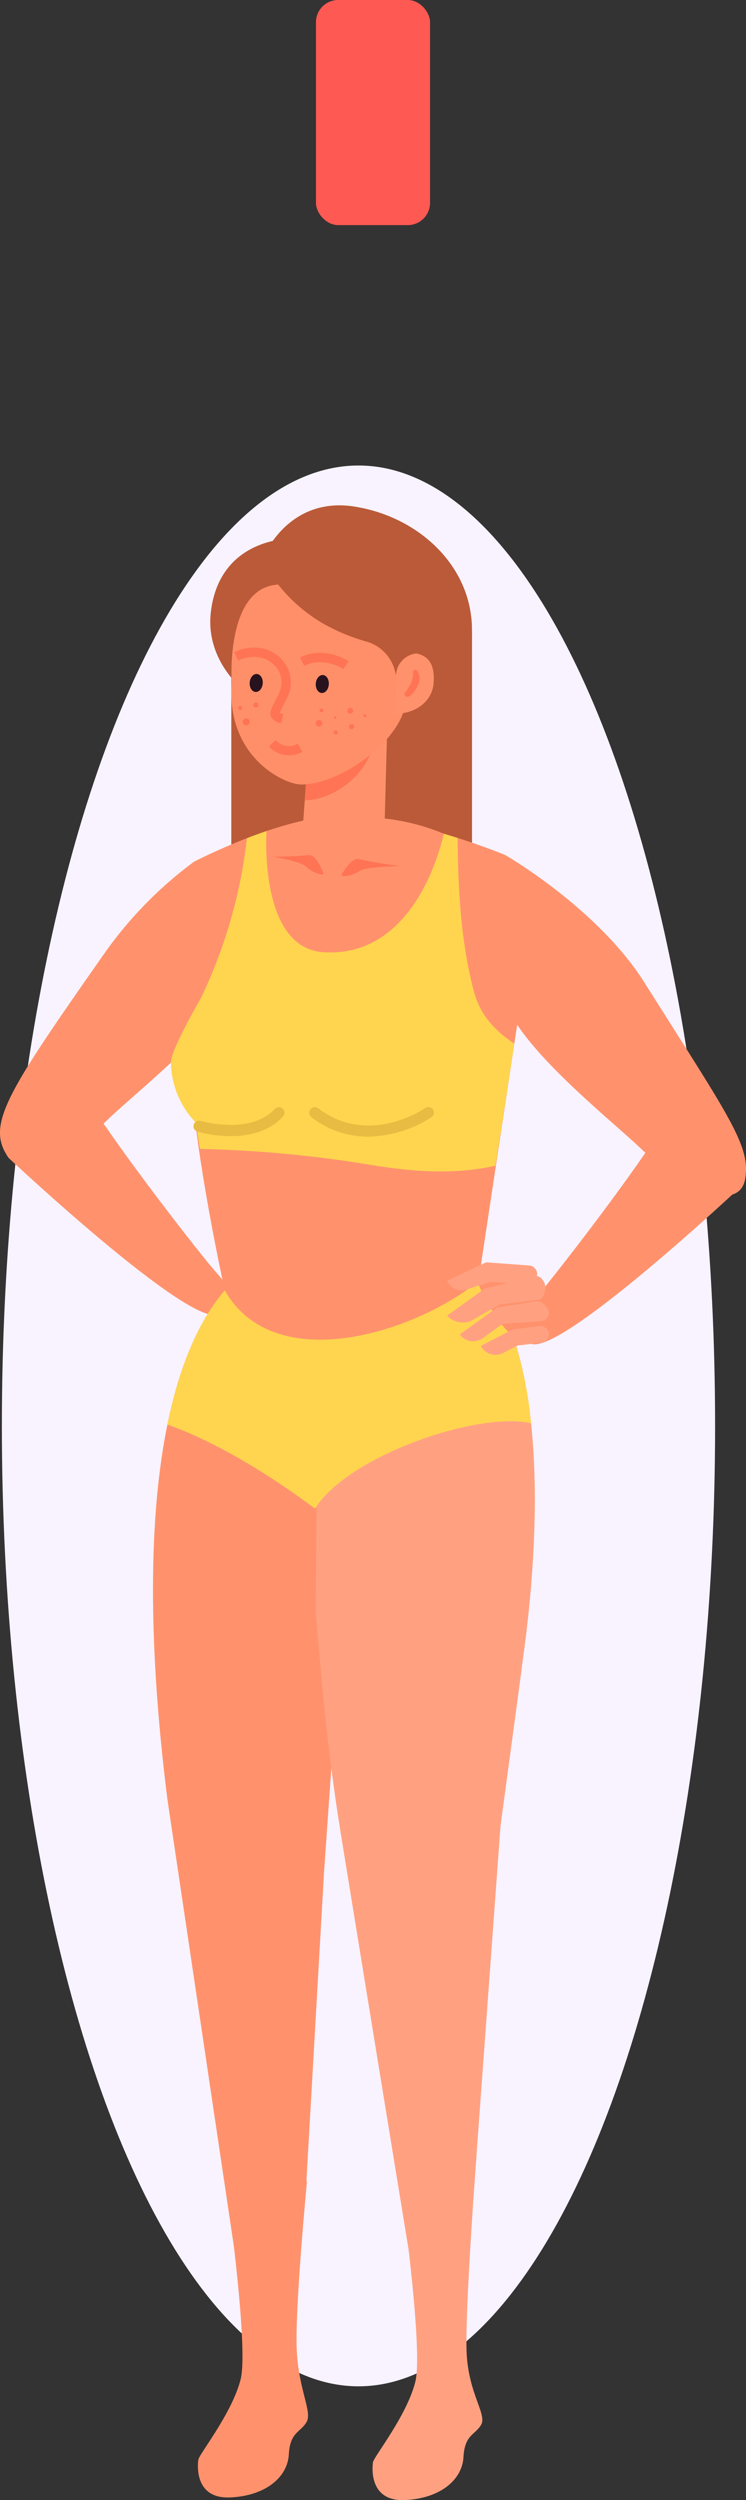 <svg xmlns="http://www.w3.org/2000/svg" width="122.786" height="411.155" viewBox="0 0 122.786 411.155">
  <rect x="0" y="0" width="122.786" height="411.155" fill="#333333" stroke="none"/>
  <g id="Grupo_15861" data-name="Grupo 15861" transform="translate(-843.794 -988.458)">
    <rect id="Rectángulo_3145" data-name="Rectángulo 3145" width="18.778" height="37.018" rx="3.656" transform="translate(895.798 988.458)" fill="#ff5953"/>
    <g id="Grupo_6181" data-name="Grupo 6181" transform="translate(843.794 1065.013)">
      <ellipse id="Elipse_527" data-name="Elipse 527" cx="58.696" cy="157.943" rx="58.696" ry="157.943" transform="translate(0.308)" fill="#f8f3ff"/>
      <g id="Grupo_6180" data-name="Grupo 6180" transform="translate(0 6.551)">
        <path id="Trazado_21293" data-name="Trazado 21293" d="M251.024,105.636s29.228,27.425,34.336,25.722,1.667-4.656-1.354-8.273c-1.646-1.975-11.7-14.645-18.723-25.069S246.714,100.455,251.024,105.636Z" transform="translate(-249.554 1.733)" fill="#ff926d"/>
        <path id="Trazado_21294" data-name="Trazado 21294" d="M281.814,79.576a65.9,65.9,0,0,0-14.719,15.035c-14.94,21.312-18.926,27.3-16.6,32.31,2.183,4.708,9.549,2.342,17.185-4.993,4.954-4.759,20.331-16.792,22.463-24.687S281.814,79.576,281.814,79.576Z" transform="translate(-249.879 -20.972)" fill="#ff926d"/>
        <path id="Trazado_21295" data-name="Trazado 21295" d="M290.424,161.675l3.208-54.654c-7.23.657-22.144,0-22.144,0-12.017,14.136-14.267,45.393-9.415,83.833l10.967,73.7,11.809-9.582,2.992-52.332,2.81-40.074A2.161,2.161,0,0,1,290.424,161.675Z" transform="translate(-234.501 22.071)" fill="#ff926d"/>
        <g id="Grupo_6157" data-name="Grupo 6157" transform="translate(32.578 268.619)">
          <path id="Trazado_21296" data-name="Trazado 21296" d="M280.495,168.525s-1.978,20.657-1.672,27.463,2.63,10.281,1.6,11.986-2.694,1.6-2.9,5.293-3.75,6.8-9.636,7.068-5.4-5.288-5.255-6.215,5.555-7.623,6.963-13.217-2.617-33.614-2.617-33.614S278.512,153.13,280.495,168.525Z" transform="translate(-262.563 -161.347)" fill="#ff926d"/>
        </g>
        <g id="Grupo_6158" data-name="Grupo 6158" transform="translate(61.318 270.958)">
          <path id="Trazado_21297" data-name="Trazado 21297" d="M290.89,162.258s-1.957,26.04-1.651,32.846,3.406,10.171,2.376,11.876-2.692,1.595-2.895,5.291-3.75,6.8-9.636,7.068-5.4-5.286-5.257-6.215,5.558-7.623,6.965-13.217-2.617-33.614-2.617-33.614Z" transform="translate(-273.754 -162.258)" fill="#ffa181"/>
        </g>
        <path id="Trazado_21298" data-name="Trazado 21298" d="M270.654,107.385s24.91-8.026,31.141,7.579c8.486,21.263,2.008,57.081,2.188,57.243l-3.454,25.6-4.456,61.006L286.4,273.551s-6.508-39.781-12.164-74.559c-2.268-13.946-3.19-25.809-4.127-36.5Z" transform="translate(-218.15 19.405)" fill="#ffa181"/>
        <path id="Trazado_21299" data-name="Trazado 21299" d="M292.183,107.021c-7.23.657-22.144,0-22.144,0-4.425,5.2-7.52,12.736-9.431,22.085,8.067,2.812,17.254,8.54,24.268,13.8C287.108,141.776,292.183,107.021,292.183,107.021Z" transform="translate(-233.052 22.071)" fill="#ffd54f"/>
        <path id="Trazado_21300" data-name="Trazado 21300" d="M305.639,131.556a63.545,63.545,0,0,0-3.76-16.591c-6.231-15.605-31.141-7.579-31.141-7.579l-.681,38.189C275.882,136.6,297.286,129.568,305.639,131.556Z" transform="translate(-218.233 19.405)" fill="#ffd54f"/>
        <rect id="Rectángulo_3146" data-name="Rectángulo 3146" width="39.618" height="64.465" transform="translate(38.072 20.741)" fill="#bb5a38"/>
        <path id="Trazado_21301" data-name="Trazado 21301" d="M319.862,107.507s-29.228,27.427-34.336,25.724-1.667-4.656,1.354-8.275c1.646-1.975,11.7-14.642,18.723-25.069S324.172,102.33,319.862,107.507Z" transform="translate(-198.069 4.669)" fill="#ff926d"/>
        <path id="Trazado_21302" data-name="Trazado 21302" d="M292.244,115.575l-.11-.118a1.479,1.479,0,0,1,.11-2.145h0l-.593-1.854h0a1.5,1.5,0,0,1-.108-1.952l.288-.375-4.168-3.344-7.317,1.063s3.424,8.45,7.266,10.356S292.244,115.575,292.244,115.575Z" transform="translate(-202.098 20.135)" fill="#ff926d"/>
        <path id="Trazado_21303" data-name="Trazado 21303" d="M302.877,78.707C302,89.838,292.958,98.2,282.69,97.391s-18.1-10.51-17.008-21.62c1.192-12.051,7.672-20.4,17.853-18.821C294.707,58.684,303.756,67.578,302.877,78.707Z" transform="translate(-225.254 -56.758)" fill="#bb5a38"/>
        <path id="Trazado_21304" data-name="Trazado 21304" d="M300.617,74.208c-.7,8.843-9.59,15.353-19.861,14.542s-18.248-8.655-17.331-17.477c.994-9.57,8.535-13.576,18.726-12.153C293.338,60.68,301.315,65.367,300.617,74.208Z" transform="translate(-228.747 -53.494)" fill="#bb5a38"/>
        <path id="Trazado_21305" data-name="Trazado 21305" d="M309.537,153.208l6.616-43.782-2.2-26.331s-14.511-6.087-26.366-6.452c-9.775-.3-24.867,7.546-24.867,7.546s-.575,24.376-.668,30.178c-.157,9.986,2.948,27.407,5.72,40.31C275.879,168.905,298.714,161.84,309.537,153.208Z" transform="translate(-230.789 -25.585)" fill="#ff926d"/>
        <path id="Trazado_21306" data-name="Trazado 21306" d="M308.786,103.972c-2.162-8.1-2.609-16.876-2.684-25.229-.727-.231-1.49-.465-2.283-.7l-29.166-.431c-1.11.378-2.191.773-3.218,1.169a82.311,82.311,0,0,1-7.6,26.351c0,.033-1.78,7.661-1.78,7.692a113.227,113.227,0,0,0,1.651,17.061,198.413,198.413,0,0,1,28.686,2.722c6.868,1.1,13.533,1.485,19.956.036,1.189-7.625,2.368-15.323,3.09-20.066C312.38,110.514,309.875,108.051,308.786,103.972Z" transform="translate(-230.788 -24.046)" fill="#ffd54f"/>
        <path id="Trazado_21307" data-name="Trazado 21307" d="M296.156,79.477S292.173,100,276.342,98.963c-10.684-.7-9.351-19.917-9.351-19.917S282.02,73.505,296.156,79.477Z" transform="translate(-223.126 -25.473)" fill="#ff926d"/>
        <path id="Trazado_21308" data-name="Trazado 21308" d="M271.816,81.926s1.605-2.941,2.861-2.484a65.255,65.255,0,0,0,6.955,1.148s-5.858.041-6.886.788S271.406,82.6,271.816,81.926Z" transform="translate(-215.549 -21.257)" fill="#ff7454"/>
        <path id="Trazado_21309" data-name="Trazado 21309" d="M275.691,82.065s-1.122-3.156-2.435-2.9a57.124,57.124,0,0,1-5.923.247s4.651.755,5.55,1.654S275.994,82.792,275.691,82.065Z" transform="translate(-222.503 -21.64)" fill="#ff7454"/>
        <g id="Grupo_6160" data-name="Grupo 6160" transform="translate(49.82 33.672)">
          <g id="Grupo_6159" data-name="Grupo 6159">
            <path id="Trazado_21310" data-name="Trazado 21310" d="M283.263,69.989l-.554,20.494-13.432-1.061,1.406-19.553Z" transform="translate(-269.277 -69.869)" fill="#ff926d"/>
          </g>
        </g>
        <path id="Trazado_21311" data-name="Trazado 21311" d="M276.077,94.793h0c6.536.2,17.167-7.528,17.367-14.064,0,0,1.407-9.963-.342-13.111-3.033-5.463-16.1-6.377-21.327-5.614-8.013,1.166-7,15.97-7,15.97C263.81,90.139,273.218,94.705,276.077,94.793Z" transform="translate(-226.631 -48.899)" fill="#ff8f68"/>
        <path id="Trazado_21312" data-name="Trazado 21312" d="M270.475,69.869l12.469.118a5.589,5.589,0,0,1-2,3.9c-.329,6.285-6.8,10.818-11.534,10.818Z" transform="translate(-219.249 -36.196)" fill="#ff7454"/>
        <path id="Trazado_21313" data-name="Trazado 21313" d="M276.077,94.793h0c6.536.2,17.167-7.528,17.367-14.064,0,0,1.407-9.963-.342-13.111-3.033-5.463-16.1-6.377-21.327-5.614-8.013,1.166-7,15.97-7,15.97C263.81,90.139,273.218,94.705,276.077,94.793Z" transform="translate(-226.631 -48.899)" fill="#ff8f68"/>
        <path id="Trazado_21314" data-name="Trazado 21314" d="M281.5,71.379c-.223,2.8-2.907,5.011-6.277,4.921l.347-10.171C278.938,66.219,281.9,66.352,281.5,71.379Z" transform="translate(-210.137 -42.062)" fill="#ff926d"/>
        <path id="Trazado_21315" data-name="Trazado 21315" d="M277.222,67.683a.376.376,0,0,1,.7-.208,2.233,2.233,0,0,1,.177,2.188c-.56,1.269-1.651,2.491-2.124,1.944s.039-.406.863-2.044A3.987,3.987,0,0,0,277.222,67.683Z" transform="translate(-209.243 -40.23)" fill="#ff7454"/>
        <path id="Trazado_21316" data-name="Trazado 21316" d="M289.36,62.906c-4.772-1.911-22.742-2.756-22.742-2.756a26.428,26.428,0,0,0,10.3,10.79,32.148,32.148,0,0,0,7.042,2.907,6.752,6.752,0,0,1,4.8,5.455h0l.149-.637a3.747,3.747,0,0,1,4.14-2.853h0S294.135,64.817,289.36,62.906Z" transform="translate(-223.626 -51.439)" fill="#bb5a38"/>
        <g id="Grupo_6176" data-name="Grupo 6176" transform="translate(38.528 23.401)">
          <g id="Grupo_6161" data-name="Grupo 6161" transform="translate(2.562 4.329)">
            <path id="Trazado_21317" data-name="Trazado 21317" d="M265.884,68.952c-.064.814.365,1.515.958,1.562s1.125-.578,1.189-1.392-.365-1.518-.958-1.564S265.948,68.135,265.884,68.952Z" transform="translate(-265.878 -67.555)" fill="#28121e"/>
          </g>
          <g id="Grupo_6162" data-name="Grupo 6162" transform="translate(13.441 4.501)">
            <path id="Trazado_21318" data-name="Trazado 21318" d="M270.12,69.019c-.064.814.362,1.515.955,1.562s1.125-.578,1.189-1.392-.362-1.518-.955-1.564S270.184,68.2,270.12,69.019Z" transform="translate(-270.113 -67.622)" fill="#28121e"/>
          </g>
          <g id="Grupo_6163" data-name="Grupo 6163" transform="translate(10.846 0.85)">
            <path id="Trazado_21319" data-name="Trazado 21319" d="M276.269,68.867c-.033-.021-3.282-2.119-6.482-.527l-.683-1.369c4-2,7.849.511,8.011.619Z" transform="translate(-269.103 -66.201)" fill="#ff7454"/>
          </g>
          <g id="Grupo_6164" data-name="Grupo 6164">
            <path id="Trazado_21320" data-name="Trazado 21320" d="M272.657,78.288A2.166,2.166,0,0,1,271,77.307c-.349-.729.028-1.469.6-2.589.216-.424.473-.922.735-1.51a4.156,4.156,0,0,0,.213-.588,3.889,3.889,0,0,0-.591-3.331,4.453,4.453,0,0,0-3.339-1.87,5.751,5.751,0,0,0-3.056.583l-.681-1.369a7.307,7.307,0,0,1,3.847-.742,5.971,5.971,0,0,1,4.479,2.517,5.479,5.479,0,0,1,.524,5.427c-.275.616-.542,1.138-.768,1.58a6.984,6.984,0,0,0-.56,1.243c.059-.026.208.057.56.128Z" transform="translate(-264.88 -65.87)" fill="#ff7454"/>
          </g>
          <g id="Grupo_6165" data-name="Grupo 6165" transform="translate(5.738 15.198)">
            <path id="Trazado_21321" data-name="Trazado 21321" d="M270.383,74.3a4.436,4.436,0,0,1-3.269-1.451l1.1-1.061a2.914,2.914,0,0,0,3.629.609l.783,1.318A4.555,4.555,0,0,1,270.383,74.3Z" transform="translate(-267.114 -71.787)" fill="#ff7454"/>
          </g>
          <g id="Grupo_6166" data-name="Grupo 6166" transform="translate(18.645 9.905)">
            <path id="Trazado_21322" data-name="Trazado 21322" d="M272.141,70.165a.477.477,0,1,0,.514-.437A.476.476,0,0,0,272.141,70.165Z" transform="translate(-272.139 -69.726)" fill="#ff7454"/>
          </g>
          <g id="Grupo_6167" data-name="Grupo 6167" transform="translate(16.452 11.288)">
            <path id="Trazado_21323" data-name="Trazado 21323" d="M271.287,70.453a.2.2,0,1,0,.408.033.208.208,0,0,0-.19-.221A.2.2,0,0,0,271.287,70.453Z" transform="translate(-271.286 -70.265)" fill="#ff7454"/>
          </g>
          <g id="Grupo_6168" data-name="Grupo 6168" transform="translate(18.917 12.571)">
            <path id="Trazado_21324" data-name="Trazado 21324" d="M272.247,71.149a.417.417,0,1,0,.449-.383A.417.417,0,0,0,272.247,71.149Z" transform="translate(-272.245 -70.764)" fill="#ff7454"/>
          </g>
          <g id="Grupo_6169" data-name="Grupo 6169" transform="translate(21.28 10.967)">
            <path id="Trazado_21325" data-name="Trazado 21325" d="M273.167,70.354a.231.231,0,0,0,.211.249.232.232,0,1,0,.039-.462A.231.231,0,0,0,273.167,70.354Z" transform="translate(-273.166 -70.14)" fill="#ff7454"/>
          </g>
          <g id="Grupo_6170" data-name="Grupo 6170" transform="translate(16.369 13.594)">
            <path id="Trazado_21326" data-name="Trazado 21326" d="M271.255,71.485a.35.35,0,1,0,.378-.321A.351.351,0,0,0,271.255,71.485Z" transform="translate(-271.254 -71.163)" fill="#ff7454"/>
          </g>
          <g id="Grupo_6171" data-name="Grupo 6171" transform="translate(14.061 10.009)">
            <path id="Trazado_21327" data-name="Trazado 21327" d="M270.355,70.055a.314.314,0,1,0,.339-.288A.317.317,0,0,0,270.355,70.055Z" transform="translate(-270.355 -69.767)" fill="#ff7454"/>
          </g>
          <g id="Grupo_6172" data-name="Grupo 6172" transform="translate(13.433 11.896)">
            <path id="Trazado_21328" data-name="Trazado 21328" d="M271.2,71.089a.544.544,0,1,0-.586.5A.544.544,0,0,0,271.2,71.089Z" transform="translate(-270.11 -70.501)" fill="#ff7454"/>
          </g>
          <g id="Grupo_6173" data-name="Grupo 6173" transform="translate(3.173 9.025)">
            <path id="Trazado_21329" data-name="Trazado 21329" d="M266.117,69.767a.413.413,0,0,0,.38.447.416.416,0,1,0-.38-.447Z" transform="translate(-266.115 -69.383)" fill="#ff7454"/>
          </g>
          <g id="Grupo_6174" data-name="Grupo 6174" transform="translate(1.421 11.621)">
            <path id="Trazado_21330" data-name="Trazado 21330" d="M266.591,71.02a.58.58,0,1,0-.624.532A.579.579,0,0,0,266.591,71.02Z" transform="translate(-265.433 -70.394)" fill="#ff7454"/>
          </g>
          <g id="Grupo_6175" data-name="Grupo 6175" transform="translate(0.654 9.58)">
            <path id="Trazado_21331" data-name="Trazado 21331" d="M265.136,69.911a.337.337,0,1,0,.362-.311A.336.336,0,0,0,265.136,69.911Z" transform="translate(-265.135 -69.6)" fill="#ff7454"/>
          </g>
        </g>
        <g id="Grupo_6177" data-name="Grupo 6177" transform="translate(50.903 98.97)">
          <path id="Trazado_21332" data-name="Trazado 21332" d="M279.4,100.15a15.1,15.1,0,0,1-9.339-3.2.921.921,0,1,1,1.115-1.467c8.35,6.357,17.472.044,17.565-.018a.92.92,0,1,1,1.063,1.5A20.074,20.074,0,0,1,279.4,100.15Z" transform="translate(-269.698 -95.293)" fill="#e8bc42"/>
        </g>
        <path id="Trazado_21333" data-name="Trazado 21333" d="M282.917,79.15S298.1,87.9,305.8,100.09c13.884,22.013,17.547,26.862,16.6,32.31s-9.549,2.34-17.185-4.993c-4.954-4.762-20.331-16.792-22.463-24.689S282.917,79.15,282.917,79.15Z" transform="translate(-199.749 -21.64)" fill="#ff926d"/>
        <path id="Trazado_21334" data-name="Trazado 21334" d="M266.52,110.172a14.593,14.593,0,0,1-5.689-11.278c-.015-2.116,4.918-10.564,4.918-10.564Z" transform="translate(-232.702 -7.242)" fill="#ffd54f"/>
        <g id="Grupo_6178" data-name="Grupo 6178" transform="translate(31.844 98.969)">
          <path id="Trazado_21335" data-name="Trazado 21335" d="M268.409,100.066a20.751,20.751,0,0,1-5.476-.753.921.921,0,0,1-.616-1.148.931.931,0,0,1,1.148-.616c.08.026,8.154,2.381,12.2-1.962a.921.921,0,0,1,1.348,1.256C274.63,99.4,271.257,100.066,268.409,100.066Z" transform="translate(-262.278 -95.292)" fill="#e8bc42"/>
        </g>
        <g id="Grupo_6179" data-name="Grupo 6179" transform="translate(73.601 124.489)">
          <path id="Trazado_21336" data-name="Trazado 21336" d="M284.949,105.229l7.05.519a1.424,1.424,0,0,1,1.356,1.4c-.026.778-.46,1.726-1.24,1.675l-6.477-.38-3.478,1.12a2.718,2.718,0,0,1-3.624-1.289h0Z" transform="translate(-278.536 -105.229)" fill="#ffa181"/>
          <path id="Trazado_21337" data-name="Trazado 21337" d="M284.723,108.148l8.291-1.988c.776-.272,1.51.706,1.662,1.556.118.668-.277,2.008-.919,2.232l-6.6.85-4.772,2.722a3.552,3.552,0,0,1-3.85-.917Z" transform="translate(-278.536 -103.841)" fill="#ffa181"/>
          <path id="Trazado_21338" data-name="Trazado 21338" d="M285.453,108.774l6.631-1.061c.806-.067,1.975,1.223,1.89,2.08a1.43,1.43,0,0,1-1.356,1.225l-6.205.419-3.269,2.365a2.717,2.717,0,0,1-3.8-.606h0Z" transform="translate(-277.266 -101.336)" fill="#ffa181"/>
          <path id="Trazado_21339" data-name="Trazado 21339" d="M285.906,109.857l4.438-.529a1.364,1.364,0,0,1,1.521,1.415,1.418,1.418,0,0,1-1.277,1.3l-3.868.46-2.355,1.225a2.722,2.722,0,0,1-3.67-1.158h0Z" transform="translate(-275.15 -98.815)" fill="#ffa181"/>
        </g>
      </g>
    </g>
  </g>
</svg>
